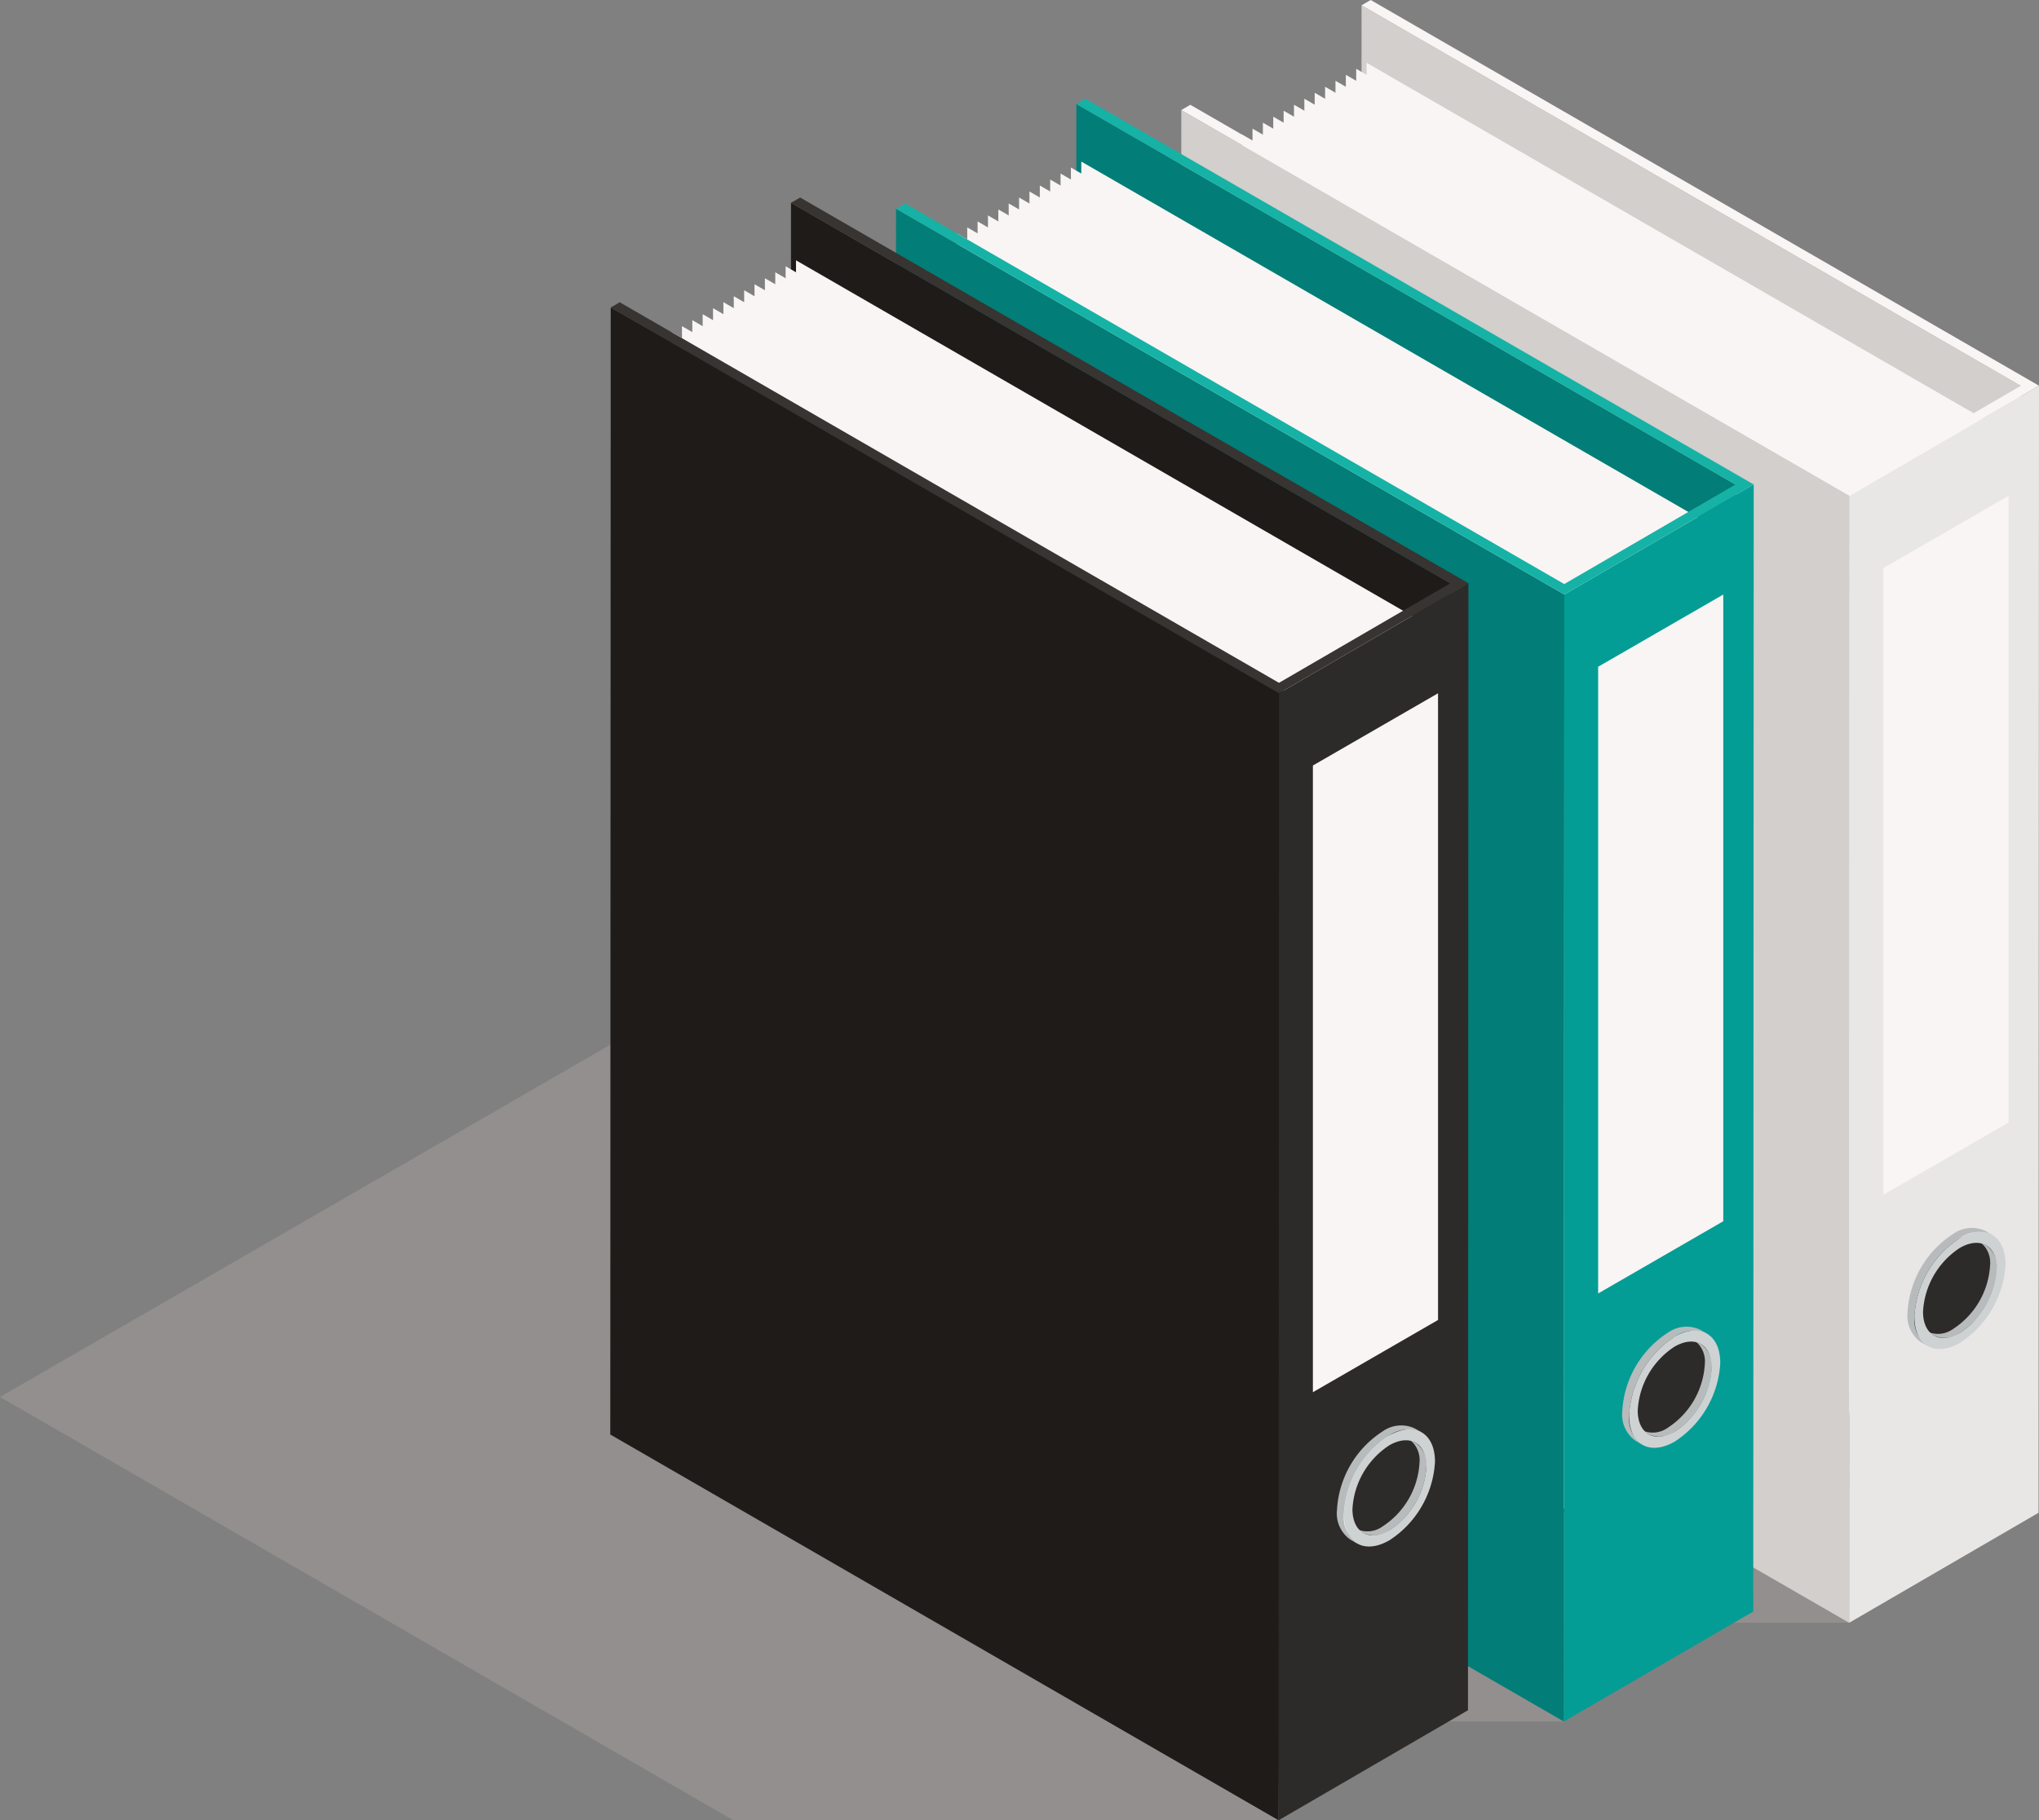 <svg xmlns="http://www.w3.org/2000/svg" xmlns:xlink="http://www.w3.org/1999/xlink" width="185.04" height="165.228" viewBox="0 0 185.04 165.228">
  <rect x="0" y="0" width="185.04" height="165.228" fill="#808080" stroke="none"/>
  <defs>
    <clipPath id="clip-path">
      <rect id="Rectángulo_39393" data-name="Rectángulo 39393" width="185.04" height="165.228" fill="none"/>
    </clipPath>
    <clipPath id="clip-path-3">
      <rect id="Rectángulo_39388" data-name="Rectángulo 39388" width="167.812" height="90.676" fill="none"/>
    </clipPath>
  </defs>
  <g id="Grupo_149967" data-name="Grupo 149967" transform="translate(-967 -2476.869)">
    <g id="Grupo_148270" data-name="Grupo 148270" transform="translate(967 2476.869)">
      <g id="Grupo_148269" data-name="Grupo 148269" clip-path="url(#clip-path)">
        <g id="Grupo_148262" data-name="Grupo 148262">
          <g id="Grupo_148261" data-name="Grupo 148261" clip-path="url(#clip-path)">
            <g id="Grupo_148260" data-name="Grupo 148260" transform="translate(0 74.553)" opacity="0.4">
              <g id="Grupo_148259" data-name="Grupo 148259">
                <g id="Grupo_148258" data-name="Grupo 148258" clip-path="url(#clip-path-3)">
                  <path id="Trazado_210892" data-name="Trazado 210892" d="M170.912,117.05,122.13,90.237,62.673,124.564l66.549,38.423h49.483Z" transform="translate(-10.893 -90.237)" fill="#ada6a3"/>
                  <path id="Trazado_210893" data-name="Trazado 210893" d="M139.626,127.9,90.844,101.085,31.387,135.413l66.549,38.423h49.483Z" transform="translate(-5.455 -92.123)" fill="#ada6a3"/>
                  <path id="Trazado_210894" data-name="Trazado 210894" d="M108.24,138.747,59.457,111.934,0,146.261,66.55,184.684h49.483Z" transform="translate(0 -94.008)" fill="#ada6a3"/>
                </g>
              </g>
            </g>
          </g>
        </g>
        <path id="Trazado_210895" data-name="Trazado 210895" d="M149.509,102.88l59.824,34.54.041-102.3L149.549.582Z" transform="translate(-25.987 -0.101)" fill="#d2cfcc"/>
        <path id="Trazado_210896" data-name="Trazado 210896" d="M207.894,119.275l.034-78.986L150.1,6.9l-.041,97.673,43.276,24.986Z" transform="translate(-26.082 -1.2)" fill="#f8f5f4"/>
        <path id="Trazado_210897" data-name="Trazado 210897" d="M206.755,120.109l.034-79.162L148.96,7.559l-.041,97.673L192.25,130.25Z" transform="translate(-25.884 -1.314)" fill="#f8f5f4"/>
        <path id="Trazado_210898" data-name="Trazado 210898" d="M205.616,120.911l.034-79.306L147.821,8.218l-.041,97.673,43.386,25.048Z" transform="translate(-25.686 -1.428)" fill="#f8f5f4"/>
        <path id="Trazado_210899" data-name="Trazado 210899" d="M204.477,121.713l.034-79.45L146.682,8.875l-.041,97.673,43.44,25.081Z" transform="translate(-25.488 -1.543)" fill="#f8f5f4"/>
        <path id="Trazado_210900" data-name="Trazado 210900" d="M203.338,122.515l.034-79.595L145.543,9.532l-.041,97.673L189,132.318Z" transform="translate(-25.29 -1.657)" fill="#f8f5f4"/>
        <path id="Trazado_210901" data-name="Trazado 210901" d="M202.2,123.317l.035-79.739L144.4,10.191l-.041,97.673,43.55,25.143Z" transform="translate(-25.092 -1.771)" fill="#f8f5f4"/>
        <path id="Trazado_210902" data-name="Trazado 210902" d="M186.953,133.615l14.107-9.5.034-79.883L143.265,10.848l-.041,97.673,43.6,25.173Z" transform="translate(-24.894 -1.886)" fill="#f8f5f4"/>
        <path id="Trazado_210903" data-name="Trazado 210903" d="M186.755,133.729l13.166-8.809.034-80.027L142.126,11.506l-.041,97.673,43.633,25.191Z" transform="translate(-24.696 -2)" fill="#f8f5f4"/>
        <path id="Trazado_210904" data-name="Trazado 210904" d="M186.557,133.844l12.224-8.149.035-80.144L140.987,12.163l-.041,97.673,43.663,25.209Z" transform="translate(-24.498 -2.114)" fill="#f8f5f4"/>
        <path id="Trazado_210905" data-name="Trazado 210905" d="M186.359,133.958l11.283-7.5.035-80.247L139.848,12.821l-.041,97.673L183.5,135.721Z" transform="translate(-24.3 -2.228)" fill="#f8f5f4"/>
        <path id="Trazado_210906" data-name="Trazado 210906" d="M186.161,134.072l10.342-6.856.035-80.351L138.709,13.479l-.041,97.673L182.394,136.4Z" transform="translate(-24.102 -2.343)" fill="#f8f5f4"/>
        <path id="Trazado_210907" data-name="Trazado 210907" d="M185.963,134.187l9.4-6.21.035-80.453L137.57,14.136l-.041,97.673,43.757,25.263Z" transform="translate(-23.904 -2.457)" fill="#f8f5f4"/>
        <path id="Trazado_210908" data-name="Trazado 210908" d="M185.765,134.3l8.46-5.563.035-80.557L136.431,14.794l-.041,97.673,43.789,25.281Z" transform="translate(-23.706 -2.571)" fill="#f8f5f4"/>
        <path id="Trazado_210909" data-name="Trazado 210909" d="M185.567,134.415l7.519-4.917.035-80.66L135.292,15.451l-.041,97.673,43.814,25.3Z" transform="translate(-23.508 -2.686)" fill="#f8f5f4"/>
        <path id="Trazado_210910" data-name="Trazado 210910" d="M129.748,12.089l-.041,102.3,60.65,35.016.041-102.3Z" transform="translate(-22.545 -2.101)" fill="#d2cfcc"/>
        <g id="Grupo_148264" data-name="Grupo 148264">
          <g id="Grupo_148263" data-name="Grupo 148263" clip-path="url(#clip-path)">
            <path id="Trazado_210911" data-name="Trazado 210911" d="M203.156,52.371l-.041,102.3,17.187-9.988.042-102.3Zm9.528,76.488c-2.129,1.229-3.853.247-3.86-2.2a8.458,8.458,0,0,1,3.835-6.654c2.128-1.229,3.862-.241,3.87,2.206a8.458,8.458,0,0,1-3.845,6.647" transform="translate(-35.304 -7.367)" fill="#e9e6e6"/>
            <path id="Trazado_210912" data-name="Trazado 210912" d="M218.24,111.358l-11.357,6.557V61.029l11.357-6.557Z" transform="translate(-35.959 -9.468)" fill="#f8f5f4"/>
            <path id="Trazado_210913" data-name="Trazado 210913" d="M213.885,145.078c-2.129,1.229-3.853.247-3.86-2.2a8.458,8.458,0,0,1,3.835-6.654c2.128-1.229,3.862-.241,3.87,2.206a8.458,8.458,0,0,1-3.845,6.648" transform="translate(-36.505 -23.586)" fill="#2d2b29"/>
            <path id="Trazado_210914" data-name="Trazado 210914" d="M217.033,136.754l-.625-.363a2.352,2.352,0,0,1,.981,2.155,7.381,7.381,0,0,1-3.35,5.789,2.358,2.358,0,0,1-2.381.23l.625.364a2.36,2.36,0,0,0,2.381-.23,7.383,7.383,0,0,0,3.35-5.789,2.354,2.354,0,0,0-.981-2.156" transform="translate(-36.789 -23.707)" fill="#b7bbbc"/>
            <path id="Trazado_210915" data-name="Trazado 210915" d="M216.591,135.181a2.92,2.92,0,0,0-2.946.288,9.078,9.078,0,0,0-4.117,7.143,2.9,2.9,0,0,0,1.2,2.652l.625.364a2.9,2.9,0,0,1-1.2-2.652,9.08,9.08,0,0,1,4.117-7.144,2.923,2.923,0,0,1,2.946-.288Z" transform="translate(-36.419 -23.448)" fill="#b7bbbc"/>
            <path id="Trazado_210916" data-name="Trazado 210916" d="M214.4,135.909a9.08,9.08,0,0,0-4.116,7.143c.007,2.626,1.857,3.681,4.143,2.361a9.082,9.082,0,0,0,4.128-7.137c-.007-2.627-1.869-3.688-4.155-2.368m.025,8.607c-1.845,1.065-3.354.2-3.36-1.915a7.38,7.38,0,0,1,3.338-5.8c1.856-1.071,3.366-.211,3.372,1.922a7.379,7.379,0,0,1-3.349,5.789" transform="translate(-36.55 -23.524)" fill="#cfd2d3"/>
            <path id="Trazado_210917" data-name="Trazado 210917" d="M146.944,0l-.827.481,59.824,34.54L190.4,44.051,130.576,9.512l-.82.476L190.406,45l17.187-9.989Z" transform="translate(-22.553 0)" fill="#f8f5f4"/>
          </g>
        </g>
        <path id="Trazado_210918" data-name="Trazado 210918" d="M178.038,45.969,178,148.268l-59.824-34.54.041-102.3Z" transform="translate(-20.54 -1.987)" fill="#027d77"/>
        <path id="Trazado_210919" data-name="Trazado 210919" d="M176.558,130.124l.034-78.985L118.763,17.751l-.041,97.673L162,140.41Z" transform="translate(-20.635 -3.085)" fill="#f8f5f4"/>
        <path id="Trazado_210920" data-name="Trazado 210920" d="M175.419,130.958l.034-79.162L117.624,18.408l-.041,97.673L160.913,141.1Z" transform="translate(-20.437 -3.2)" fill="#f8f5f4"/>
        <path id="Trazado_210921" data-name="Trazado 210921" d="M174.28,131.76l.034-79.306L116.485,19.066l-.041,97.673,43.386,25.048Z" transform="translate(-20.239 -3.314)" fill="#f8f5f4"/>
        <path id="Trazado_210922" data-name="Trazado 210922" d="M173.14,132.562l.034-79.45L115.345,19.724,115.3,117.4l43.44,25.081Z" transform="translate(-20.041 -3.428)" fill="#f8f5f4"/>
        <path id="Trazado_210923" data-name="Trazado 210923" d="M172,133.364l.034-79.595L114.207,20.382l-.041,97.673,43.495,25.112Z" transform="translate(-19.843 -3.543)" fill="#f8f5f4"/>
        <path id="Trazado_210924" data-name="Trazado 210924" d="M170.862,134.166l.034-79.739L113.067,21.039l-.041,97.673,43.55,25.144Z" transform="translate(-19.645 -3.657)" fill="#f8f5f4"/>
        <path id="Trazado_210925" data-name="Trazado 210925" d="M155.617,144.464l14.106-9.5.035-79.883L111.929,21.7l-.041,97.673,43.6,25.173Z" transform="translate(-19.448 -3.771)" fill="#f8f5f4"/>
        <path id="Trazado_210926" data-name="Trazado 210926" d="M155.419,144.578l13.165-8.809.035-80.027L110.79,22.354l-.041,97.673,43.633,25.191Z" transform="translate(-19.25 -3.885)" fill="#f8f5f4"/>
        <path id="Trazado_210927" data-name="Trazado 210927" d="M155.221,144.692l12.224-8.149L167.48,56.4,109.651,23.011l-.041,97.673,43.663,25.209Z" transform="translate(-19.052 -4)" fill="#f8f5f4"/>
        <path id="Trazado_210928" data-name="Trazado 210928" d="M155.023,144.806l11.283-7.5.035-80.247L108.512,23.669l-.041,97.673,43.695,25.227Z" transform="translate(-18.854 -4.114)" fill="#f8f5f4"/>
        <path id="Trazado_210929" data-name="Trazado 210929" d="M154.825,144.921l10.342-6.856.035-80.35L107.373,24.327,107.331,122l43.726,25.246Z" transform="translate(-18.656 -4.228)" fill="#f8f5f4"/>
        <path id="Trazado_210930" data-name="Trazado 210930" d="M154.627,145.035l9.4-6.21.035-80.453L106.234,24.984l-.041,97.673,43.757,25.263Z" transform="translate(-18.458 -4.343)" fill="#f8f5f4"/>
        <path id="Trazado_210931" data-name="Trazado 210931" d="M154.429,145.149l8.46-5.563.035-80.557L105.095,25.642l-.041,97.673L148.842,148.6Z" transform="translate(-18.26 -4.457)" fill="#f8f5f4"/>
        <path id="Trazado_210932" data-name="Trazado 210932" d="M154.231,145.264l7.519-4.917.035-80.66L103.956,26.3l-.041,97.673,43.814,25.3Z" transform="translate(-18.062 -4.571)" fill="#f8f5f4"/>
        <path id="Trazado_210933" data-name="Trazado 210933" d="M98.412,22.937l-.041,102.3,60.65,35.015.041-102.3Z" transform="translate(-17.098 -3.987)" fill="#027d77"/>
        <g id="Grupo_148266" data-name="Grupo 148266">
          <g id="Grupo_148265" data-name="Grupo 148265" clip-path="url(#clip-path)">
            <path id="Trazado_210934" data-name="Trazado 210934" d="M171.821,63.219l-.041,102.3,17.187-9.988.041-102.3Zm9.527,76.488c-2.129,1.229-3.853.247-3.86-2.2a8.46,8.46,0,0,1,3.835-6.654c2.129-1.229,3.863-.24,3.87,2.206a8.458,8.458,0,0,1-3.845,6.647" transform="translate(-29.858 -9.252)" fill="#039d95"/>
            <path id="Trazado_210935" data-name="Trazado 210935" d="M186.9,122.207l-11.357,6.557V71.877L186.9,65.321Z" transform="translate(-30.512 -11.354)" fill="#f8f5f4"/>
            <path id="Trazado_210936" data-name="Trazado 210936" d="M182.549,155.926c-2.129,1.229-3.853.247-3.86-2.2a8.46,8.46,0,0,1,3.835-6.654c2.129-1.229,3.863-.24,3.87,2.206a8.458,8.458,0,0,1-3.845,6.647" transform="translate(-31.059 -25.471)" fill="#2d2b29"/>
            <path id="Trazado_210937" data-name="Trazado 210937" d="M185.7,147.6l-.625-.363a2.353,2.353,0,0,1,.981,2.156,7.384,7.384,0,0,1-3.35,5.789,2.36,2.36,0,0,1-2.381.229l.625.364a2.36,2.36,0,0,0,2.381-.23,7.383,7.383,0,0,0,3.35-5.789,2.354,2.354,0,0,0-.981-2.156" transform="translate(-31.342 -25.592)" fill="#b7bbbc"/>
            <path id="Trazado_210938" data-name="Trazado 210938" d="M185.255,146.029a2.92,2.92,0,0,0-2.946.288,9.078,9.078,0,0,0-4.117,7.143,2.9,2.9,0,0,0,1.2,2.652l.625.364a2.894,2.894,0,0,1-1.2-2.652,9.081,9.081,0,0,1,4.117-7.144,2.924,2.924,0,0,1,2.946-.288Z" transform="translate(-30.972 -25.333)" fill="#b7bbbc"/>
            <path id="Trazado_210939" data-name="Trazado 210939" d="M183.064,146.757a9.08,9.08,0,0,0-4.116,7.143c.007,2.626,1.858,3.681,4.143,2.361a9.083,9.083,0,0,0,4.128-7.137c-.007-2.627-1.87-3.688-4.156-2.368m.025,8.607c-1.844,1.065-3.354.2-3.36-1.915a7.381,7.381,0,0,1,3.339-5.8c1.856-1.071,3.365-.211,3.372,1.922a7.383,7.383,0,0,1-3.35,5.789" transform="translate(-31.104 -25.41)" fill="#cfd2d3"/>
            <path id="Trazado_210940" data-name="Trazado 210940" d="M115.608,10.848l-.827.481L174.6,45.869,159.064,54.9,99.24,20.36l-.82.476,60.65,35.016,17.187-9.989Z" transform="translate(-17.107 -1.886)" fill="#16b2a6"/>
          </g>
        </g>
        <path id="Trazado_210941" data-name="Trazado 210941" d="M146.7,56.818l-.041,102.3-59.824-34.54.041-102.3Z" transform="translate(-15.093 -3.872)" fill="#1e1b19"/>
        <path id="Trazado_210942" data-name="Trazado 210942" d="M145.222,140.973l.034-78.986L87.427,28.6l-.041,97.673,43.276,24.986Z" transform="translate(-15.189 -4.971)" fill="#f8f5f4"/>
        <path id="Trazado_210943" data-name="Trazado 210943" d="M144.082,141.806l.034-79.162L86.287,29.257l-.041,97.673,43.331,25.017Z" transform="translate(-14.991 -5.085)" fill="#f8f5f4"/>
        <path id="Trazado_210944" data-name="Trazado 210944" d="M142.943,142.608l.034-79.306L85.148,29.915l-.041,97.673,43.386,25.049Z" transform="translate(-14.793 -5.2)" fill="#f8f5f4"/>
        <path id="Trazado_210945" data-name="Trazado 210945" d="M141.8,143.41l.034-79.45L84.009,30.572l-.041,97.673,43.44,25.081Z" transform="translate(-14.595 -5.314)" fill="#f8f5f4"/>
        <path id="Trazado_210946" data-name="Trazado 210946" d="M140.665,144.212l.034-79.595L82.87,31.23,82.829,128.9l43.495,25.112Z" transform="translate(-14.397 -5.428)" fill="#f8f5f4"/>
        <path id="Trazado_210947" data-name="Trazado 210947" d="M139.526,145.014l.034-79.739L81.731,31.888,81.69,129.56,125.24,154.7Z" transform="translate(-14.199 -5.542)" fill="#f8f5f4"/>
        <path id="Trazado_210948" data-name="Trazado 210948" d="M124.28,155.312l14.106-9.5.035-79.883L80.592,32.545l-.041,97.673,43.6,25.173Z" transform="translate(-14.001 -5.657)" fill="#f8f5f4"/>
        <path id="Trazado_210949" data-name="Trazado 210949" d="M124.082,155.426l13.165-8.808.035-80.028L79.453,33.2l-.041,97.673,43.632,25.191Z" transform="translate(-13.803 -5.771)" fill="#f8f5f4"/>
        <path id="Trazado_210950" data-name="Trazado 210950" d="M123.884,155.54l12.224-8.149.035-80.144L78.314,33.86l-.041,97.673,43.663,25.209Z" transform="translate(-13.605 -5.885)" fill="#f8f5f4"/>
        <path id="Trazado_210951" data-name="Trazado 210951" d="M123.687,155.655l11.283-7.5L135,67.906,77.175,34.518l-.041,97.673,43.695,25.227Z" transform="translate(-13.407 -6)" fill="#f8f5f4"/>
        <path id="Trazado_210952" data-name="Trazado 210952" d="M123.488,155.769l10.342-6.856.035-80.35L76.036,35.176l-.042,97.673,43.727,25.246Z" transform="translate(-13.209 -6.114)" fill="#f8f5f4"/>
        <path id="Trazado_210953" data-name="Trazado 210953" d="M123.291,155.883l9.4-6.21.035-80.453L74.9,35.833l-.041,97.673,43.757,25.263Z" transform="translate(-13.011 -6.228)" fill="#f8f5f4"/>
        <path id="Trazado_210954" data-name="Trazado 210954" d="M123.092,156l8.46-5.563.035-80.557L73.758,36.491l-.042,97.673,43.79,25.281Z" transform="translate(-12.813 -6.343)" fill="#f8f5f4"/>
        <path id="Trazado_210955" data-name="Trazado 210955" d="M122.894,156.112l7.519-4.917.035-80.66L72.619,37.148l-.042,97.673,43.814,25.3Z" transform="translate(-12.615 -6.457)" fill="#f8f5f4"/>
        <path id="Trazado_210956" data-name="Trazado 210956" d="M67.034,136.085l60.65,35.016.482-102.5L67.075,33.786Z" transform="translate(-11.651 -5.872)" fill="#1e1b19"/>
        <g id="Grupo_148268" data-name="Grupo 148268">
          <g id="Grupo_148267" data-name="Grupo 148267" clip-path="url(#clip-path)">
            <path id="Trazado_210957" data-name="Trazado 210957" d="M140.484,74.068l-.041,102.3,17.188-9.988.04-102.3Zm9.528,76.488c-2.13,1.229-3.853.248-3.861-2.2a8.459,8.459,0,0,1,3.835-6.654c2.13-1.23,3.864-.24,3.87,2.205a8.455,8.455,0,0,1-3.844,6.648" transform="translate(-24.411 -11.138)" fill="#2d2b29"/>
            <path id="Trazado_210958" data-name="Trazado 210958" d="M155.568,133.055l-11.357,6.557V82.726l11.357-6.557Z" transform="translate(-25.066 -13.239)" fill="#f8f5f4"/>
            <path id="Trazado_210959" data-name="Trazado 210959" d="M151.777,166.884c-2.129,1.229-3.853.247-3.86-2.2a8.46,8.46,0,0,1,3.835-6.654c2.128-1.229,3.862-.24,3.87,2.206a8.458,8.458,0,0,1-3.845,6.648" transform="translate(-25.71 -27.376)" fill="#2d2b29"/>
            <path id="Trazado_210960" data-name="Trazado 210960" d="M154.361,158.451l-.625-.363a2.353,2.353,0,0,1,.981,2.156,7.38,7.38,0,0,1-3.35,5.789,2.362,2.362,0,0,1-2.381.23l.625.363a2.36,2.36,0,0,0,2.381-.23,7.38,7.38,0,0,0,3.35-5.789,2.354,2.354,0,0,0-.981-2.156" transform="translate(-25.896 -27.478)" fill="#b7bbbc"/>
            <path id="Trazado_210961" data-name="Trazado 210961" d="M153.919,156.878a2.92,2.92,0,0,0-2.946.288,9.078,9.078,0,0,0-4.117,7.143,2.894,2.894,0,0,0,1.2,2.652l.625.363a2.894,2.894,0,0,1-1.2-2.652,9.078,9.078,0,0,1,4.117-7.143,2.924,2.924,0,0,1,2.946-.288Z" transform="translate(-25.526 -27.219)" fill="#b7bbbc"/>
            <path id="Trazado_210962" data-name="Trazado 210962" d="M151.729,157.6a9.078,9.078,0,0,0-4.117,7.143c.007,2.626,1.858,3.681,4.143,2.361a9.083,9.083,0,0,0,4.128-7.137c-.008-2.627-1.87-3.688-4.155-2.368m.024,8.607c-1.845,1.065-3.354.2-3.36-1.915a7.382,7.382,0,0,1,3.339-5.8c1.856-1.071,3.365-.211,3.371,1.922a7.38,7.38,0,0,1-3.349,5.789" transform="translate(-25.657 -27.295)" fill="#cfd2d3"/>
            <path id="Trazado_210963" data-name="Trazado 210963" d="M84.272,21.7l-.827.481,59.824,34.54-15.541,9.031L67.9,31.208l-.82.477L127.734,66.7l17.187-9.988Z" transform="translate(-11.66 -3.771)" fill="#373431"/>
          </g>
        </g>
      </g>
    </g>
  </g>
</svg>
